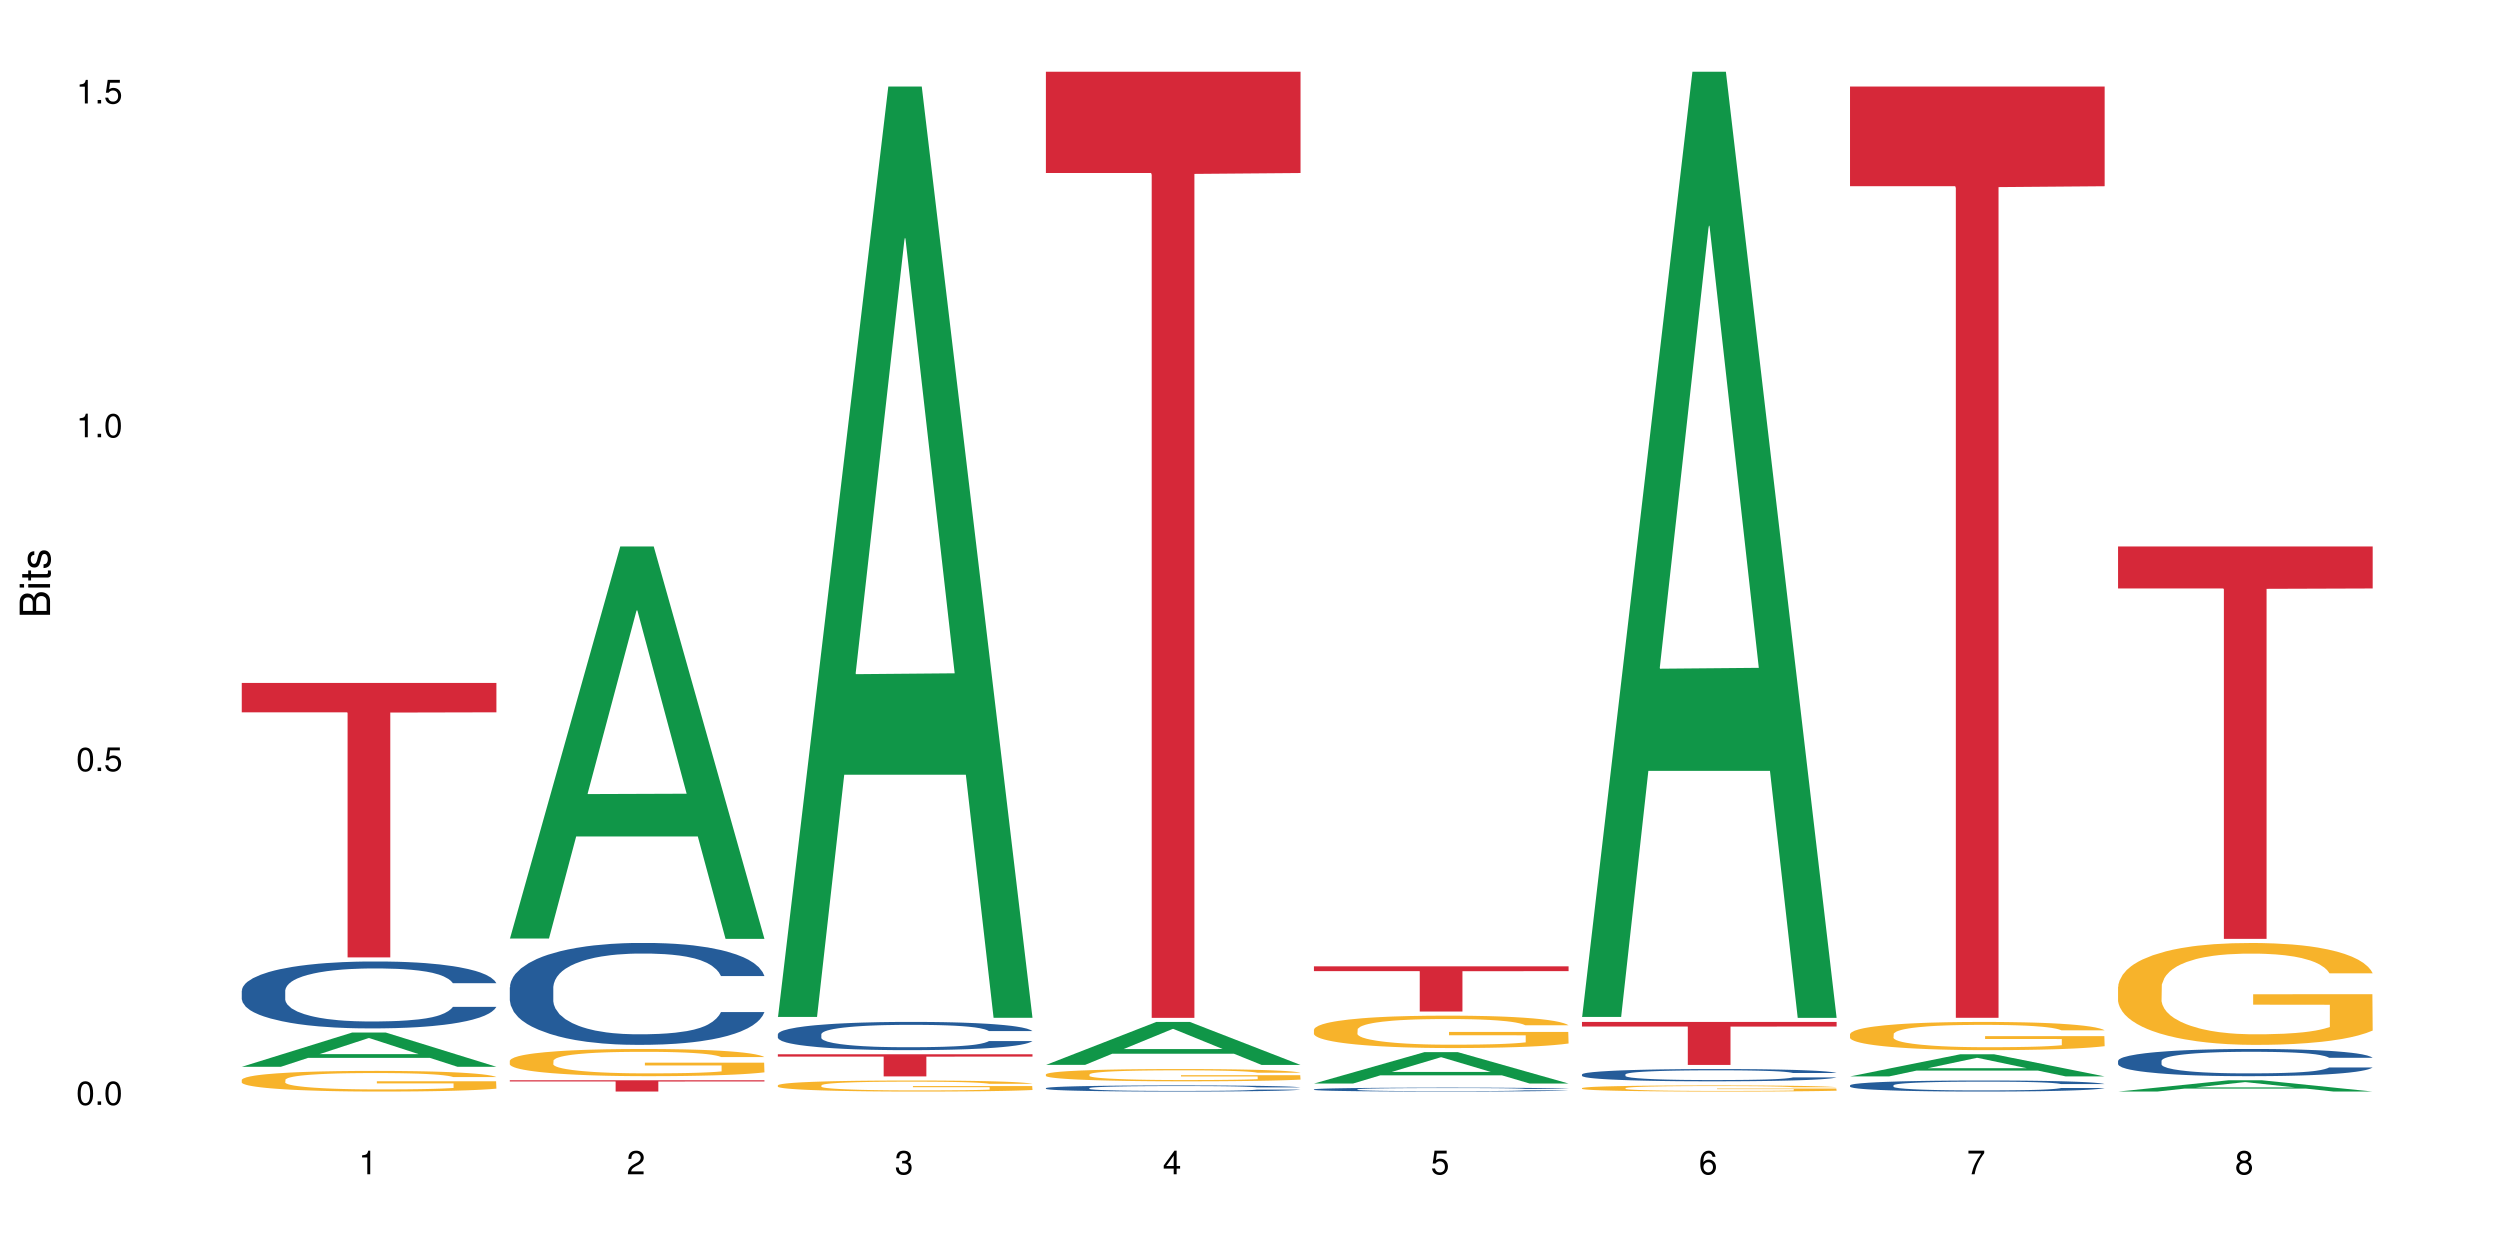 <?xml version="1.0" encoding="UTF-8"?>
<svg xmlns="http://www.w3.org/2000/svg" xmlns:xlink="http://www.w3.org/1999/xlink" width="720pt" height="360pt" viewBox="0 0 720 360" version="1.1">
<defs>
<g>
<symbol overflow="visible" id="glyph0-0">
<path style="stroke:none;" d=""/>
</symbol>
<symbol overflow="visible" id="glyph0-1">
<path style="stroke:none;" d="M 2.641 -6.797 C 2 -6.797 1.422 -6.531 1.078 -6.047 C 0.641 -5.453 0.406 -4.547 0.406 -3.297 C 0.406 -1 1.188 0.219 2.641 0.219 C 4.078 0.219 4.859 -1 4.859 -3.234 C 4.859 -4.562 4.656 -5.438 4.203 -6.047 C 3.844 -6.531 3.281 -6.797 2.641 -6.797 Z M 2.641 -6.047 C 3.547 -6.047 4 -5.125 4 -3.312 C 4 -1.375 3.562 -0.484 2.625 -0.484 C 1.734 -0.484 1.281 -1.422 1.281 -3.281 C 1.281 -5.141 1.734 -6.047 2.641 -6.047 Z M 2.641 -6.047 "/>
</symbol>
<symbol overflow="visible" id="glyph0-2">
<path style="stroke:none;" d="M 1.828 -1 L 0.828 -1 L 0.828 0 L 1.828 0 Z M 1.828 -1 "/>
</symbol>
<symbol overflow="visible" id="glyph0-3">
<path style="stroke:none;" d="M 4.562 -6.797 L 1.062 -6.797 L 0.547 -3.094 L 1.328 -3.094 C 1.719 -3.562 2.047 -3.734 2.578 -3.734 C 3.484 -3.734 4.062 -3.109 4.062 -2.094 C 4.062 -1.125 3.484 -0.531 2.578 -0.531 C 1.828 -0.531 1.375 -0.906 1.188 -1.672 L 0.328 -1.672 C 0.453 -1.109 0.547 -0.844 0.75 -0.594 C 1.125 -0.078 1.828 0.219 2.594 0.219 C 3.969 0.219 4.922 -0.781 4.922 -2.219 C 4.922 -3.562 4.031 -4.484 2.719 -4.484 C 2.25 -4.484 1.859 -4.359 1.469 -4.062 L 1.734 -5.969 L 4.562 -5.969 Z M 4.562 -6.797 "/>
</symbol>
<symbol overflow="visible" id="glyph0-4">
<path style="stroke:none;" d="M 2.484 -4.844 L 2.484 0 L 3.328 0 L 3.328 -6.797 L 2.766 -6.797 C 2.469 -5.75 2.281 -5.609 0.984 -5.453 L 0.984 -4.844 Z M 2.484 -4.844 "/>
</symbol>
<symbol overflow="visible" id="glyph0-5">
<path style="stroke:none;" d="M 4.859 -0.828 L 1.281 -0.828 C 1.359 -1.391 1.672 -1.75 2.5 -2.234 L 3.469 -2.75 C 4.406 -3.266 4.906 -3.969 4.906 -4.812 C 4.906 -5.375 4.672 -5.906 4.266 -6.266 C 3.859 -6.625 3.375 -6.797 2.719 -6.797 C 1.859 -6.797 1.219 -6.5 0.844 -5.922 C 0.609 -5.562 0.5 -5.125 0.484 -4.438 L 1.328 -4.438 C 1.359 -4.906 1.406 -5.188 1.531 -5.406 C 1.75 -5.812 2.188 -6.062 2.703 -6.062 C 3.469 -6.062 4.031 -5.516 4.031 -4.781 C 4.031 -4.25 3.719 -3.797 3.125 -3.438 L 2.234 -2.938 C 0.812 -2.141 0.406 -1.5 0.328 0 L 4.859 0 Z M 4.859 -0.828 "/>
</symbol>
<symbol overflow="visible" id="glyph0-6">
<path style="stroke:none;" d="M 2.125 -3.125 L 2.578 -3.125 C 3.516 -3.125 3.984 -2.703 3.984 -1.891 C 3.984 -1.031 3.469 -0.531 2.578 -0.531 C 1.656 -0.531 1.203 -0.984 1.156 -1.969 L 0.312 -1.969 C 0.344 -1.422 0.438 -1.078 0.609 -0.766 C 0.953 -0.109 1.625 0.219 2.547 0.219 C 3.953 0.219 4.859 -0.609 4.859 -1.906 C 4.859 -2.766 4.516 -3.25 3.703 -3.516 C 4.344 -3.766 4.656 -4.25 4.656 -4.938 C 4.656 -6.109 3.875 -6.797 2.578 -6.797 C 1.203 -6.797 0.484 -6.047 0.453 -4.609 L 1.297 -4.609 C 1.312 -5.016 1.344 -5.25 1.453 -5.453 C 1.641 -5.828 2.062 -6.062 2.594 -6.062 C 3.344 -6.062 3.797 -5.625 3.797 -4.906 C 3.797 -4.422 3.609 -4.141 3.25 -3.984 C 3.016 -3.891 2.719 -3.844 2.125 -3.844 Z M 2.125 -3.125 "/>
</symbol>
<symbol overflow="visible" id="glyph0-7">
<path style="stroke:none;" d="M 3.141 -1.625 L 3.141 0 L 3.984 0 L 3.984 -1.625 L 4.984 -1.625 L 4.984 -2.391 L 3.984 -2.391 L 3.984 -6.797 L 3.359 -6.797 L 0.266 -2.516 L 0.266 -1.625 Z M 3.141 -2.391 L 1 -2.391 L 3.141 -5.359 Z M 3.141 -2.391 "/>
</symbol>
<symbol overflow="visible" id="glyph0-8">
<path style="stroke:none;" d="M 4.781 -5.031 C 4.609 -6.141 3.891 -6.797 2.844 -6.797 C 2.094 -6.797 1.422 -6.438 1.031 -5.828 C 0.609 -5.172 0.406 -4.344 0.406 -3.094 C 0.406 -1.953 0.578 -1.234 0.984 -0.625 C 1.359 -0.078 1.953 0.219 2.703 0.219 C 3.984 0.219 4.922 -0.734 4.922 -2.078 C 4.922 -3.344 4.062 -4.234 2.844 -4.234 C 2.172 -4.234 1.641 -3.969 1.281 -3.469 C 1.281 -5.125 1.828 -6.047 2.797 -6.047 C 3.391 -6.047 3.797 -5.672 3.938 -5.031 Z M 2.734 -3.484 C 3.547 -3.484 4.062 -2.922 4.062 -2 C 4.062 -1.156 3.484 -0.531 2.703 -0.531 C 1.922 -0.531 1.328 -1.188 1.328 -2.047 C 1.328 -2.891 1.906 -3.484 2.734 -3.484 Z M 2.734 -3.484 "/>
</symbol>
<symbol overflow="visible" id="glyph0-9">
<path style="stroke:none;" d="M 4.984 -6.797 L 0.438 -6.797 L 0.438 -5.969 L 4.109 -5.969 C 2.5 -3.656 1.828 -2.234 1.328 0 L 2.219 0 C 2.594 -2.172 3.453 -4.047 4.984 -6.094 Z M 4.984 -6.797 "/>
</symbol>
<symbol overflow="visible" id="glyph0-10">
<path style="stroke:none;" d="M 3.75 -3.578 C 4.453 -4 4.688 -4.344 4.688 -4.984 C 4.688 -6.047 3.844 -6.797 2.641 -6.797 C 1.438 -6.797 0.594 -6.047 0.594 -4.984 C 0.594 -4.359 0.828 -4.016 1.516 -3.578 C 0.734 -3.203 0.359 -2.641 0.359 -1.891 C 0.359 -0.641 1.297 0.219 2.641 0.219 C 3.984 0.219 4.922 -0.641 4.922 -1.875 C 4.922 -2.641 4.531 -3.203 3.75 -3.578 Z M 2.641 -6.047 C 3.359 -6.047 3.812 -5.625 3.812 -4.969 C 3.812 -4.344 3.344 -3.922 2.641 -3.922 C 1.922 -3.922 1.453 -4.344 1.453 -4.984 C 1.453 -5.625 1.922 -6.047 2.641 -6.047 Z M 2.641 -3.203 C 3.484 -3.203 4.062 -2.672 4.062 -1.875 C 4.062 -1.062 3.484 -0.531 2.625 -0.531 C 1.797 -0.531 1.219 -1.078 1.219 -1.875 C 1.219 -2.672 1.797 -3.203 2.641 -3.203 Z M 2.641 -3.203 "/>
</symbol>
<symbol overflow="visible" id="glyph1-0">
<path style="stroke:none;" d=""/>
</symbol>
<symbol overflow="visible" id="glyph1-1">
<path style="stroke:none;" d="M 0 -0.953 L 0 -4.891 C 0 -5.719 -0.234 -6.344 -0.734 -6.797 C -1.188 -7.234 -1.812 -7.469 -2.5 -7.469 C -3.547 -7.469 -4.188 -7 -4.625 -5.875 C -4.984 -6.672 -5.641 -7.094 -6.531 -7.094 C -7.156 -7.094 -7.734 -6.859 -8.141 -6.391 C -8.562 -5.938 -8.75 -5.344 -8.75 -4.5 L -8.75 -0.953 Z M -4.984 -2.062 L -7.766 -2.062 L -7.766 -4.219 C -7.766 -4.844 -7.688 -5.203 -7.453 -5.5 C -7.219 -5.812 -6.859 -5.969 -6.375 -5.969 C -5.906 -5.969 -5.531 -5.812 -5.297 -5.5 C -5.062 -5.203 -4.984 -4.844 -4.984 -4.219 Z M -0.984 -2.062 L -4 -2.062 L -4 -4.781 C -4 -5.328 -3.859 -5.688 -3.578 -5.953 C -3.297 -6.219 -2.922 -6.359 -2.484 -6.359 C -2.062 -6.359 -1.688 -6.219 -1.406 -5.953 C -1.109 -5.688 -0.984 -5.328 -0.984 -4.781 Z M -0.984 -2.062 "/>
</symbol>
<symbol overflow="visible" id="glyph1-2">
<path style="stroke:none;" d="M -6.281 -1.797 L -6.281 -0.797 L 0 -0.797 L 0 -1.797 Z M -8.75 -1.797 L -8.75 -0.797 L -7.484 -0.797 L -7.484 -1.797 Z M -8.75 -1.797 "/>
</symbol>
<symbol overflow="visible" id="glyph1-3">
<path style="stroke:none;" d="M -6.281 -3.047 L -6.281 -2.016 L -8.016 -2.016 L -8.016 -1.016 L -6.281 -1.016 L -6.281 -0.172 L -5.469 -0.172 L -5.469 -1.016 L -0.719 -1.016 C -0.078 -1.016 0.281 -1.453 0.281 -2.234 C 0.281 -2.469 0.25 -2.719 0.188 -3.047 L -0.641 -3.047 C -0.609 -2.922 -0.594 -2.766 -0.594 -2.562 C -0.594 -2.141 -0.719 -2.016 -1.156 -2.016 L -5.469 -2.016 L -5.469 -3.047 Z M -6.281 -3.047 "/>
</symbol>
<symbol overflow="visible" id="glyph1-4">
<path style="stroke:none;" d="M -4.531 -5.25 C -5.766 -5.25 -6.469 -4.422 -6.469 -2.969 C -6.469 -1.516 -5.719 -0.562 -4.547 -0.562 C -3.562 -0.562 -3.094 -1.062 -2.734 -2.562 L -2.516 -3.484 C -2.344 -4.188 -2.094 -4.469 -1.625 -4.469 C -1.047 -4.469 -0.641 -3.875 -0.641 -3 C -0.641 -2.453 -0.797 -2 -1.062 -1.75 C -1.25 -1.594 -1.422 -1.531 -1.875 -1.469 L -1.875 -0.406 C -0.422 -0.453 0.281 -1.266 0.281 -2.922 C 0.281 -4.5 -0.5 -5.516 -1.719 -5.516 C -2.656 -5.516 -3.172 -4.984 -3.469 -3.734 L -3.703 -2.766 C -3.891 -1.953 -4.156 -1.609 -4.594 -1.609 C -5.172 -1.609 -5.547 -2.125 -5.547 -2.938 C -5.547 -3.75 -5.203 -4.172 -4.531 -4.203 Z M -4.531 -5.25 "/>
</symbol>
</g>
</defs>
<g id="surface106223">
<rect x="0" y="0" width="720" height="360" style="fill:rgb(100%,100%,100%);fill-opacity:1;stroke:none;"/>
<path style=" stroke:none;fill-rule:nonzero;fill:rgb(6.275%,58.824%,28.235%);fill-opacity:1;" d="M 69.629 307.23 L 69.707 307.219 L 101.441 297.363 L 111.078 297.363 L 142.965 307.238 L 131.762 307.238 L 123.77 304.66 L 88.746 304.66 L 80.91 307.23 L 69.629 307.23 L 92.117 303.594 L 120.559 303.586 L 106.375 298.977 L 106.219 298.969 L 106.062 298.996 L 92.039 303.586 L 92.117 303.594 Z M 69.629 307.23 "/>
<path style=" stroke:none;fill-rule:nonzero;fill:rgb(14.51%,36.078%,60%);fill-opacity:1;" d="M 69.629 285.301 L 69.719 285.281 L 69.719 284.859 L 69.988 284.191 L 70.613 283.348 L 71.238 282.766 L 72.848 281.727 L 75.086 280.723 L 77.41 279.945 L 79.109 279.488 L 80.629 279.137 L 84.117 278.484 L 86.355 278.152 L 88.77 277.852 L 91.719 277.551 L 93.867 277.375 L 98.695 277.094 L 102.273 276.973 L 105.047 276.918 L 111.039 276.918 L 114.613 276.988 L 117.207 277.078 L 120.07 277.219 L 122.484 277.375 L 126.688 277.762 L 130.445 278.258 L 132.145 278.539 L 134.828 279.086 L 136.883 279.613 L 138.316 280.07 L 139.926 280.723 L 141.355 281.516 L 142.43 282.414 L 142.965 283.168 L 130.445 283.168 L 129.82 282.465 L 129.102 281.918 L 127.762 281.199 L 126.422 280.688 L 124.543 280.176 L 122.844 279.84 L 120.516 279.508 L 118.461 279.297 L 116.312 279.137 L 114.258 279.031 L 110.32 278.926 L 105.762 278.926 L 104.062 278.961 L 100.574 279.102 L 98.695 279.227 L 96.012 279.473 L 94.133 279.699 L 91.898 280.051 L 90.379 280.352 L 88.5 280.809 L 87.16 281.215 L 85.637 281.797 L 84.742 282.238 L 83.938 282.73 L 83.223 283.312 L 82.688 283.926 L 82.328 284.578 L 82.148 285.211 L 82.148 287.941 L 82.328 288.574 L 82.777 289.316 L 83.938 290.391 L 85.637 291.324 L 87.605 292.062 L 89.484 292.59 L 90.559 292.836 L 91.988 293.121 L 94.223 293.473 L 97.445 293.824 L 99.32 293.965 L 102.184 294.105 L 105.137 294.176 L 109.07 294.176 L 112.559 294.105 L 114.883 294.02 L 117.297 293.875 L 120.605 293.578 L 122.664 293.297 L 124.453 292.961 L 125.793 292.625 L 126.688 292.344 L 128.031 291.797 L 129.102 291.199 L 129.906 290.582 L 130.445 289.984 L 142.965 289.984 L 142.43 290.688 L 141.625 291.375 L 140.82 291.887 L 139.566 292.504 L 138.137 293.051 L 136.078 293.664 L 134.379 294.07 L 132.145 294.512 L 130.086 294.844 L 127.852 295.145 L 124.543 295.496 L 122.395 295.672 L 120.07 295.832 L 117.297 295.973 L 113.809 296.098 L 110.055 296.168 L 106.566 296.184 L 102.809 296.148 L 100.035 296.078 L 96.371 295.918 L 91.809 295.602 L 88.5 295.27 L 85.906 294.934 L 83.672 294.582 L 81.168 294.105 L 77.945 293.332 L 75.98 292.73 L 74.637 292.238 L 73.117 291.551 L 72.043 290.938 L 70.793 289.949 L 69.898 288.699 L 69.629 287.73 Z M 69.629 285.301 "/>
<path style=" stroke:none;fill-rule:nonzero;fill:rgb(96.863%,70.196%,16.863%);fill-opacity:1;" d="M 69.629 310.969 L 69.719 310.961 L 69.719 310.852 L 70.078 310.609 L 70.973 310.273 L 72.133 309.996 L 73.387 309.777 L 74.191 309.664 L 75.531 309.5 L 76.695 309.379 L 79.645 309.137 L 83.402 308.906 L 85.461 308.809 L 87.785 308.719 L 91.094 308.613 L 92.613 308.574 L 97.266 308.488 L 102.543 308.434 L 108.355 308.418 L 111.039 308.422 L 114.703 308.445 L 119.711 308.504 L 122.574 308.559 L 124.809 308.613 L 127.137 308.684 L 129.996 308.793 L 132.68 308.922 L 134.828 309.055 L 136.973 309.219 L 138.762 309.391 L 140.281 309.582 L 141.625 309.809 L 142.43 310 L 142.965 310.191 L 130.535 310.191 L 129.82 310 L 129.016 309.852 L 127.672 309.676 L 126.332 309.543 L 124.988 309.441 L 122.484 309.297 L 120.34 309.211 L 117.656 309.137 L 115.062 309.086 L 112.109 309.055 L 110.32 309.043 L 105.582 309.043 L 101.289 309.082 L 98.785 309.125 L 96.996 309.168 L 94.492 309.25 L 92.973 309.316 L 92.078 309.359 L 89.395 309.527 L 87.605 309.68 L 86.621 309.781 L 85.371 309.945 L 84.477 310.094 L 83.492 310.309 L 82.953 310.473 L 82.238 310.844 L 82.148 311.82 L 82.418 312.027 L 82.953 312.25 L 83.672 312.445 L 84.742 312.652 L 85.816 312.809 L 87.695 313.023 L 89.305 313.164 L 90.559 313.258 L 92.973 313.402 L 93.957 313.453 L 96.281 313.551 L 98.695 313.625 L 101.648 313.691 L 103.883 313.723 L 107.461 313.75 L 112.02 313.75 L 117.387 313.719 L 120.785 313.676 L 123.109 313.633 L 124.633 313.594 L 126.508 313.535 L 127.852 313.48 L 129.102 313.418 L 130.625 313.328 L 130.625 312.027 L 108.535 312.023 L 108.535 311.414 L 142.875 311.406 L 142.965 313.535 L 141.086 313.68 L 138.762 313.82 L 136.527 313.93 L 134.199 314.023 L 130.891 314.125 L 128.207 314.191 L 124.094 314.266 L 120.34 314.316 L 116.402 314.348 L 112.914 314.363 L 108.801 314.371 L 105.137 314.359 L 101.199 314.328 L 98.07 314.285 L 95.207 314.23 L 92.344 314.16 L 88.77 314.043 L 86.441 313.953 L 84.027 313.84 L 81.613 313.703 L 79.469 313.555 L 78.035 313.441 L 76.605 313.312 L 75.086 313.148 L 73.652 312.961 L 72.582 312.793 L 71.598 312.605 L 70.883 312.426 L 70.164 312.18 L 69.809 311.984 L 69.629 311.816 Z M 69.629 310.969 "/>
<path style=" stroke:none;fill-rule:nonzero;fill:rgb(83.922%,15.686%,22.353%);fill-opacity:1;" d="M 69.629 196.684 L 142.965 196.684 L 142.965 205.145 L 112.402 205.219 L 112.402 275.738 L 100.105 275.738 L 100.105 205.293 L 99.926 205.145 L 69.629 205.145 Z M 69.629 196.684 "/>
<path style=" stroke:none;fill-rule:nonzero;fill:rgb(6.275%,58.824%,28.235%);fill-opacity:1;" d="M 146.824 270.293 L 146.902 270.188 L 178.637 157.379 L 188.273 157.379 L 220.16 270.398 L 208.957 270.398 L 200.965 240.898 L 165.941 240.898 L 158.109 270.293 L 146.824 270.293 L 169.312 228.695 L 197.754 228.59 L 183.57 175.848 L 183.414 175.738 L 183.258 176.059 L 169.234 228.59 L 169.312 228.695 Z M 146.824 270.293 "/>
<path style=" stroke:none;fill-rule:nonzero;fill:rgb(14.51%,36.078%,60%);fill-opacity:1;" d="M 146.824 284.348 L 146.914 284.32 L 146.914 283.676 L 147.184 282.656 L 147.809 281.371 L 148.434 280.484 L 150.043 278.902 L 152.281 277.375 L 154.605 276.191 L 156.305 275.496 L 157.824 274.961 L 161.312 273.965 L 163.551 273.457 L 165.965 273 L 168.914 272.543 L 171.062 272.277 L 175.891 271.848 L 179.469 271.66 L 182.242 271.578 L 188.234 271.578 L 191.812 271.688 L 194.406 271.82 L 197.266 272.035 L 199.68 272.277 L 203.883 272.867 L 207.641 273.617 L 209.34 274.047 L 212.023 274.879 L 214.078 275.684 L 215.512 276.383 L 217.121 277.375 L 218.551 278.582 L 219.625 279.949 L 220.16 281.102 L 207.641 281.102 L 207.016 280.027 L 206.301 279.199 L 204.957 278.098 L 203.617 277.32 L 201.738 276.543 L 200.039 276.031 L 197.715 275.523 L 195.656 275.199 L 193.512 274.961 L 191.453 274.797 L 187.52 274.637 L 182.957 274.637 L 181.258 274.691 L 177.77 274.906 L 175.891 275.094 L 173.207 275.469 L 171.332 275.816 L 169.094 276.355 L 167.574 276.809 L 165.695 277.508 L 164.355 278.125 L 162.836 279.012 L 161.941 279.68 L 161.137 280.43 L 160.418 281.316 L 159.883 282.254 L 159.523 283.25 L 159.348 284.215 L 159.348 288.371 L 159.523 289.336 L 159.973 290.465 L 161.137 292.102 L 162.836 293.523 L 164.801 294.648 L 166.68 295.453 L 167.754 295.828 L 169.184 296.258 L 171.418 296.797 L 174.641 297.332 L 176.516 297.547 L 179.379 297.762 L 182.332 297.867 L 186.266 297.867 L 189.754 297.762 L 192.078 297.625 L 194.492 297.414 L 197.805 296.957 L 199.859 296.527 L 201.648 296.016 L 202.988 295.508 L 203.883 295.078 L 205.227 294.246 L 206.301 293.336 L 207.105 292.395 L 207.641 291.484 L 220.16 291.484 L 219.625 292.559 L 218.82 293.602 L 218.016 294.379 L 216.762 295.32 L 215.332 296.152 L 213.273 297.09 L 211.574 297.707 L 209.34 298.379 L 207.281 298.887 L 205.047 299.344 L 201.738 299.879 L 199.59 300.148 L 197.266 300.391 L 194.492 300.605 L 191.004 300.793 L 187.25 300.898 L 183.762 300.926 L 180.004 300.871 L 177.234 300.766 L 173.566 300.523 L 169.004 300.039 L 165.695 299.531 L 163.102 299.023 L 160.867 298.484 L 158.363 297.762 L 155.145 296.582 L 153.176 295.668 L 151.832 294.918 L 150.312 293.871 L 149.238 292.934 L 147.988 291.43 L 147.094 289.527 L 146.824 288.051 Z M 146.824 284.348 "/>
<path style=" stroke:none;fill-rule:nonzero;fill:rgb(96.863%,70.196%,16.863%);fill-opacity:1;" d="M 146.824 305.461 L 146.914 305.453 L 146.914 305.312 L 147.273 304.988 L 148.168 304.547 L 149.328 304.18 L 150.582 303.895 L 151.387 303.746 L 152.727 303.531 L 153.891 303.371 L 156.844 303.051 L 160.598 302.75 L 162.656 302.621 L 164.98 302.5 L 168.289 302.363 L 169.809 302.312 L 174.461 302.199 L 179.738 302.129 L 185.551 302.105 L 188.234 302.113 L 191.898 302.141 L 196.91 302.219 L 199.77 302.293 L 202.008 302.363 L 204.332 302.457 L 207.195 302.598 L 209.875 302.77 L 212.023 302.941 L 214.168 303.156 L 215.957 303.387 L 217.477 303.637 L 218.82 303.938 L 219.625 304.188 L 220.16 304.438 L 207.73 304.438 L 207.016 304.188 L 206.211 303.996 L 204.867 303.758 L 203.527 303.586 L 202.184 303.453 L 199.68 303.266 L 197.535 303.152 L 194.852 303.051 L 192.258 302.984 L 189.305 302.941 L 187.52 302.93 L 182.777 302.93 L 178.484 302.98 L 175.98 303.035 L 174.191 303.094 L 171.688 303.199 L 170.168 303.285 L 169.273 303.344 L 166.59 303.566 L 164.801 303.766 L 163.816 303.902 L 162.566 304.117 L 161.672 304.309 L 160.688 304.598 L 160.152 304.812 L 159.434 305.297 L 159.348 306.586 L 159.613 306.859 L 160.152 307.152 L 160.867 307.41 L 161.941 307.68 L 163.012 307.887 L 164.891 308.168 L 166.5 308.352 L 167.754 308.477 L 170.168 308.668 L 171.152 308.734 L 173.477 308.859 L 175.891 308.961 L 178.844 309.047 L 181.078 309.09 L 184.656 309.125 L 189.219 309.125 L 194.582 309.082 L 197.98 309.027 L 200.309 308.969 L 201.828 308.918 L 203.707 308.84 L 205.047 308.77 L 206.301 308.691 L 207.82 308.566 L 207.82 306.859 L 185.73 306.852 L 185.73 306.051 L 220.07 306.043 L 220.16 308.84 L 218.285 309.031 L 215.957 309.219 L 213.723 309.363 L 211.398 309.484 L 208.086 309.621 L 205.406 309.707 L 201.289 309.805 L 197.535 309.871 L 193.598 309.914 L 190.113 309.934 L 185.996 309.941 L 182.332 309.926 L 178.395 309.883 L 175.266 309.828 L 172.402 309.754 L 169.543 309.664 L 165.965 309.512 L 163.641 309.391 L 161.223 309.242 L 158.809 309.062 L 156.664 308.867 L 155.23 308.719 L 153.801 308.547 L 152.281 308.332 L 150.852 308.09 L 149.777 307.867 L 148.793 307.617 L 148.078 307.379 L 147.363 307.059 L 147.004 306.801 L 146.824 306.578 Z M 146.824 305.461 "/>
<path style=" stroke:none;fill-rule:nonzero;fill:rgb(83.922%,15.686%,22.353%);fill-opacity:1;" d="M 146.824 311.121 L 220.16 311.121 L 220.16 311.469 L 189.598 311.473 L 189.598 314.371 L 177.301 314.371 L 177.301 311.477 L 177.121 311.469 L 146.824 311.469 Z M 146.824 311.121 "/>
<path style=" stroke:none;fill-rule:nonzero;fill:rgb(6.275%,58.824%,28.235%);fill-opacity:1;" d="M 224.02 292.883 L 224.098 292.629 L 255.832 24.926 L 265.469 24.926 L 297.355 293.133 L 286.152 293.133 L 278.16 223.121 L 243.141 223.121 L 235.305 292.883 L 224.02 292.883 L 246.508 194.16 L 274.949 193.91 L 260.77 68.746 L 260.609 68.492 L 260.453 69.25 L 246.43 193.91 L 246.508 194.16 Z M 224.02 292.883 "/>
<path style=" stroke:none;fill-rule:nonzero;fill:rgb(14.51%,36.078%,60%);fill-opacity:1;" d="M 224.02 297.852 L 224.109 297.844 L 224.109 297.664 L 224.379 297.383 L 225.004 297.027 L 225.633 296.781 L 227.242 296.344 L 229.477 295.918 L 231.801 295.59 L 233.5 295.398 L 235.023 295.25 L 238.508 294.977 L 240.746 294.832 L 243.16 294.707 L 246.113 294.582 L 248.258 294.508 L 253.086 294.387 L 256.664 294.336 L 259.438 294.312 L 265.43 294.312 L 269.008 294.344 L 271.602 294.379 L 274.461 294.441 L 276.875 294.508 L 281.082 294.672 L 284.836 294.879 L 286.535 294.996 L 289.219 295.227 L 291.277 295.449 L 292.707 295.645 L 294.316 295.918 L 295.746 296.254 L 296.82 296.633 L 297.355 296.953 L 284.836 296.953 L 284.211 296.652 L 283.496 296.422 L 282.152 296.117 L 280.812 295.902 L 278.934 295.688 L 277.234 295.547 L 274.91 295.406 L 272.852 295.316 L 270.707 295.25 L 268.648 295.203 L 264.715 295.16 L 260.152 295.16 L 258.453 295.176 L 254.965 295.234 L 253.086 295.285 L 250.406 295.391 L 248.527 295.488 L 246.289 295.637 L 244.77 295.762 L 242.891 295.957 L 241.551 296.125 L 240.031 296.371 L 239.137 296.559 L 238.332 296.766 L 237.613 297.012 L 237.078 297.27 L 236.723 297.547 L 236.543 297.812 L 236.543 298.965 L 236.723 299.234 L 237.168 299.543 L 238.332 300 L 240.031 300.391 L 241.996 300.703 L 243.875 300.926 L 244.949 301.031 L 246.379 301.148 L 248.617 301.297 L 251.836 301.449 L 253.715 301.508 L 256.574 301.566 L 259.527 301.598 L 263.461 301.598 L 266.949 301.566 L 269.273 301.527 L 271.691 301.469 L 275 301.344 L 277.055 301.223 L 278.844 301.082 L 280.188 300.941 L 281.082 300.824 L 282.422 300.594 L 283.496 300.34 L 284.301 300.078 L 284.836 299.828 L 297.355 299.828 L 296.82 300.125 L 296.016 300.414 L 295.211 300.629 L 293.957 300.891 L 292.527 301.121 L 290.473 301.379 L 288.773 301.551 L 286.535 301.738 L 284.48 301.879 L 282.242 302.004 L 278.934 302.152 L 276.789 302.227 L 274.461 302.293 L 271.691 302.355 L 268.203 302.406 L 264.445 302.438 L 260.957 302.441 L 257.203 302.43 L 254.43 302.398 L 250.762 302.332 L 246.199 302.199 L 242.891 302.059 L 240.297 301.914 L 238.062 301.766 L 235.559 301.566 L 232.34 301.238 L 230.371 300.988 L 229.031 300.777 L 227.508 300.488 L 226.438 300.23 L 225.184 299.812 L 224.289 299.285 L 224.02 298.875 Z M 224.02 297.852 "/>
<path style=" stroke:none;fill-rule:nonzero;fill:rgb(96.863%,70.196%,16.863%);fill-opacity:1;" d="M 224.02 312.551 L 224.109 312.547 L 224.109 312.488 L 224.469 312.359 L 225.363 312.18 L 226.523 312.031 L 227.777 311.914 L 228.582 311.852 L 229.926 311.766 L 231.086 311.699 L 234.039 311.57 L 237.793 311.449 L 239.852 311.395 L 242.176 311.348 L 245.484 311.293 L 247.004 311.27 L 251.656 311.223 L 256.934 311.195 L 262.746 311.188 L 265.43 311.188 L 269.098 311.199 L 274.105 311.234 L 276.965 311.262 L 279.203 311.293 L 281.527 311.328 L 284.391 311.387 L 287.074 311.457 L 289.219 311.527 L 291.367 311.613 L 293.152 311.707 L 294.676 311.809 L 296.016 311.93 L 296.82 312.031 L 297.355 312.133 L 284.926 312.133 L 284.211 312.031 L 283.406 311.953 L 282.062 311.859 L 280.723 311.789 L 279.383 311.734 L 276.875 311.656 L 274.73 311.609 L 272.047 311.57 L 269.453 311.543 L 266.504 311.527 L 264.715 311.52 L 259.973 311.52 L 255.68 311.543 L 253.176 311.566 L 251.387 311.586 L 248.883 311.633 L 247.363 311.668 L 246.469 311.691 L 243.785 311.781 L 241.996 311.859 L 241.016 311.918 L 239.762 312.004 L 238.867 312.082 L 237.883 312.199 L 237.348 312.285 L 236.633 312.484 L 236.543 313.008 L 236.809 313.117 L 237.348 313.238 L 238.062 313.34 L 239.137 313.453 L 240.207 313.535 L 242.086 313.648 L 243.695 313.727 L 244.949 313.773 L 247.363 313.852 L 248.348 313.879 L 250.672 313.93 L 253.086 313.973 L 256.039 314.008 L 258.273 314.023 L 261.852 314.039 L 266.414 314.039 L 271.777 314.023 L 275.176 314 L 277.504 313.977 L 279.023 313.953 L 280.902 313.922 L 282.242 313.895 L 283.496 313.863 L 285.016 313.812 L 285.016 313.117 L 262.926 313.113 L 262.926 312.789 L 297.27 312.785 L 297.355 313.922 L 295.48 314 L 293.152 314.078 L 290.918 314.137 L 288.594 314.184 L 285.285 314.238 L 282.602 314.273 L 278.488 314.316 L 274.73 314.34 L 270.797 314.359 L 267.309 314.367 L 263.195 314.371 L 259.527 314.363 L 255.59 314.348 L 252.461 314.324 L 249.598 314.297 L 246.738 314.258 L 243.16 314.195 L 240.836 314.148 L 238.422 314.086 L 236.004 314.012 L 233.859 313.934 L 232.43 313.875 L 230.996 313.805 L 229.477 313.715 L 228.047 313.617 L 226.973 313.527 L 225.988 313.426 L 225.273 313.328 L 224.559 313.199 L 224.199 313.094 L 224.02 313.004 Z M 224.02 312.551 "/>
<path style=" stroke:none;fill-rule:nonzero;fill:rgb(83.922%,15.686%,22.353%);fill-opacity:1;" d="M 224.02 303.621 L 297.355 303.621 L 297.355 304.305 L 266.793 304.312 L 266.793 310.008 L 254.496 310.008 L 254.496 304.316 L 254.316 304.305 L 224.02 304.305 Z M 224.02 303.621 "/>
<path style=" stroke:none;fill-rule:nonzero;fill:rgb(6.275%,58.824%,28.235%);fill-opacity:1;" d="M 301.219 306.691 L 301.297 306.68 L 333.027 294.316 L 342.664 294.316 L 374.555 306.703 L 363.348 306.703 L 355.355 303.469 L 320.336 303.469 L 312.5 306.691 L 301.219 306.691 L 323.703 302.133 L 352.145 302.121 L 337.965 296.344 L 337.809 296.332 L 337.648 296.363 L 323.625 302.121 L 323.703 302.133 Z M 301.219 306.691 "/>
<path style=" stroke:none;fill-rule:nonzero;fill:rgb(14.51%,36.078%,60%);fill-opacity:1;" d="M 301.219 313.371 L 301.305 313.371 L 301.305 313.332 L 301.574 313.27 L 302.199 313.191 L 302.828 313.137 L 304.438 313.043 L 306.672 312.949 L 308.996 312.879 L 310.695 312.836 L 312.219 312.805 L 315.707 312.746 L 317.941 312.715 L 320.355 312.688 L 323.309 312.66 L 325.453 312.645 L 330.285 312.617 L 333.859 312.605 L 336.633 312.602 L 342.625 312.602 L 346.203 312.609 L 348.797 312.617 L 351.656 312.629 L 354.074 312.645 L 358.277 312.68 L 362.031 312.723 L 363.73 312.75 L 366.414 312.801 L 368.473 312.848 L 369.902 312.891 L 371.512 312.949 L 372.945 313.023 L 374.016 313.105 L 374.555 313.176 L 362.031 313.176 L 361.406 313.109 L 360.691 313.062 L 359.348 312.996 L 358.008 312.949 L 356.129 312.902 L 354.43 312.871 L 352.105 312.84 L 350.047 312.82 L 347.902 312.805 L 345.844 312.797 L 341.91 312.785 L 337.348 312.785 L 335.648 312.789 L 332.16 312.801 L 330.285 312.812 L 327.602 312.836 L 325.723 312.855 L 323.484 312.891 L 321.965 312.918 L 320.086 312.957 L 318.746 312.996 L 317.227 313.051 L 316.332 313.09 L 315.527 313.137 L 314.812 313.188 L 314.273 313.246 L 313.918 313.305 L 313.738 313.363 L 313.738 313.613 L 313.918 313.672 L 314.363 313.738 L 315.527 313.84 L 317.227 313.926 L 319.195 313.992 L 321.07 314.039 L 322.145 314.062 L 323.574 314.09 L 325.812 314.121 L 329.031 314.152 L 330.91 314.168 L 333.77 314.18 L 336.723 314.188 L 340.656 314.188 L 344.145 314.18 L 346.473 314.172 L 348.887 314.16 L 352.195 314.133 L 354.25 314.105 L 356.039 314.074 L 357.383 314.043 L 358.277 314.02 L 359.617 313.969 L 360.691 313.914 L 361.496 313.855 L 362.031 313.801 L 374.555 313.801 L 374.016 313.867 L 373.211 313.93 L 372.406 313.977 L 371.156 314.031 L 369.723 314.082 L 367.668 314.141 L 365.969 314.176 L 363.73 314.219 L 361.676 314.246 L 359.438 314.273 L 356.129 314.309 L 353.984 314.324 L 351.656 314.34 L 348.887 314.352 L 345.398 314.363 L 341.641 314.367 L 338.152 314.371 L 334.398 314.367 L 331.625 314.359 L 327.957 314.348 L 323.398 314.316 L 320.086 314.285 L 317.496 314.254 L 315.258 314.223 L 312.754 314.18 L 309.535 314.109 L 307.566 314.055 L 306.227 314.008 L 304.707 313.945 L 303.633 313.891 L 302.379 313.797 L 301.484 313.684 L 301.219 313.594 Z M 301.219 313.371 "/>
<path style=" stroke:none;fill-rule:nonzero;fill:rgb(96.863%,70.196%,16.863%);fill-opacity:1;" d="M 301.219 309.398 L 301.305 309.395 L 301.305 309.332 L 301.664 309.184 L 302.559 308.984 L 303.723 308.82 L 304.973 308.691 L 305.777 308.625 L 307.121 308.527 L 308.281 308.457 L 311.234 308.309 L 314.988 308.176 L 317.047 308.117 L 319.371 308.062 L 322.68 308 L 324.203 307.977 L 328.852 307.926 L 334.129 307.895 L 339.941 307.883 L 342.625 307.887 L 346.293 307.898 L 351.301 307.934 L 354.164 307.969 L 356.398 308 L 358.723 308.043 L 361.586 308.105 L 364.27 308.184 L 366.414 308.262 L 368.562 308.359 L 370.352 308.461 L 371.871 308.574 L 373.211 308.711 L 374.016 308.824 L 374.555 308.938 L 362.121 308.938 L 361.406 308.824 L 360.602 308.734 L 359.262 308.629 L 357.918 308.551 L 356.578 308.492 L 354.074 308.406 L 351.926 308.355 L 349.242 308.309 L 346.648 308.281 L 343.699 308.262 L 341.91 308.254 L 337.168 308.254 L 332.875 308.277 L 330.371 308.305 L 328.586 308.328 L 326.078 308.379 L 324.559 308.418 L 323.664 308.441 L 320.98 308.543 L 319.195 308.633 L 318.211 308.695 L 316.957 308.793 L 316.062 308.879 L 315.078 309.008 L 314.543 309.105 L 313.828 309.324 L 313.738 309.906 L 314.008 310.027 L 314.543 310.16 L 315.258 310.277 L 316.332 310.402 L 317.406 310.496 L 319.281 310.621 L 320.895 310.703 L 322.145 310.758 L 324.559 310.848 L 325.543 310.875 L 327.867 310.934 L 330.285 310.98 L 333.234 311.02 L 335.469 311.039 L 339.047 311.055 L 343.609 311.055 L 348.977 311.035 L 352.375 311.008 L 354.699 310.98 L 356.219 310.961 L 358.098 310.926 L 359.438 310.891 L 360.691 310.855 L 362.211 310.801 L 362.211 310.027 L 340.121 310.027 L 340.121 309.664 L 374.465 309.66 L 374.555 310.926 L 372.676 311.012 L 370.352 311.094 L 368.113 311.16 L 365.789 311.215 L 362.48 311.277 L 359.797 311.316 L 355.684 311.359 L 351.926 311.391 L 347.992 311.41 L 344.504 311.418 L 340.391 311.422 L 336.723 311.414 L 332.789 311.395 L 329.656 311.371 L 326.797 311.336 L 323.934 311.297 L 320.355 311.227 L 318.031 311.172 L 315.617 311.105 L 313.203 311.023 L 311.055 310.938 L 309.625 310.871 L 308.191 310.793 L 306.672 310.695 L 305.242 310.586 L 304.168 310.484 L 303.184 310.371 L 302.469 310.266 L 301.754 310.121 L 301.395 310.004 L 301.219 309.902 Z M 301.219 309.398 "/>
<path style=" stroke:none;fill-rule:nonzero;fill:rgb(83.922%,15.686%,22.353%);fill-opacity:1;" d="M 301.219 20.664 L 374.555 20.664 L 374.555 49.828 L 343.988 50.086 L 343.988 293.141 L 331.691 293.141 L 331.691 50.34 L 331.516 49.828 L 301.219 49.828 Z M 301.219 20.664 "/>
<path style=" stroke:none;fill-rule:nonzero;fill:rgb(6.275%,58.824%,28.235%);fill-opacity:1;" d="M 378.414 312.051 L 378.492 312.043 L 410.223 303.02 L 419.859 303.02 L 451.75 312.059 L 440.547 312.059 L 432.555 309.699 L 397.531 309.699 L 389.695 312.051 L 378.414 312.051 L 400.898 308.723 L 429.34 308.715 L 415.16 304.496 L 415.004 304.488 L 414.848 304.516 L 400.82 308.715 L 400.898 308.723 Z M 378.414 312.051 "/>
<path style=" stroke:none;fill-rule:nonzero;fill:rgb(14.51%,36.078%,60%);fill-opacity:1;" d="M 378.414 313.73 L 378.504 313.73 L 378.504 313.707 L 378.77 313.664 L 379.398 313.617 L 380.023 313.582 L 381.633 313.52 L 383.867 313.461 L 386.195 313.418 L 387.895 313.391 L 389.414 313.367 L 392.902 313.332 L 395.137 313.312 L 397.551 313.293 L 400.504 313.277 L 402.648 313.266 L 407.48 313.25 L 411.055 313.242 L 413.828 313.238 L 419.82 313.238 L 423.398 313.242 L 425.992 313.246 L 428.855 313.254 L 431.27 313.266 L 435.473 313.289 L 439.227 313.316 L 440.926 313.332 L 443.609 313.367 L 445.668 313.398 L 447.098 313.422 L 448.707 313.461 L 450.141 313.508 L 451.211 313.562 L 451.75 313.605 L 439.227 313.605 L 438.602 313.562 L 437.887 313.531 L 436.547 313.488 L 435.203 313.461 L 433.324 313.43 L 431.625 313.41 L 429.301 313.391 L 427.246 313.379 L 425.098 313.367 L 423.039 313.363 L 419.105 313.355 L 414.543 313.355 L 412.844 313.359 L 409.355 313.367 L 407.48 313.375 L 404.797 313.387 L 402.918 313.402 L 400.684 313.422 L 399.16 313.441 L 397.285 313.469 L 395.941 313.492 L 394.422 313.523 L 393.527 313.551 L 392.723 313.578 L 392.008 313.613 L 391.469 313.648 L 391.113 313.688 L 390.934 313.727 L 390.934 313.887 L 391.113 313.922 L 391.559 313.969 L 392.723 314.031 L 394.422 314.086 L 396.391 314.129 L 398.266 314.16 L 399.34 314.176 L 400.773 314.191 L 403.008 314.211 L 406.227 314.23 L 408.105 314.238 L 410.969 314.25 L 413.918 314.254 L 417.855 314.254 L 421.34 314.25 L 423.668 314.242 L 426.082 314.234 L 429.391 314.219 L 431.449 314.199 L 433.234 314.18 L 434.578 314.16 L 435.473 314.145 L 436.812 314.113 L 437.887 314.078 L 438.691 314.043 L 439.227 314.008 L 451.75 314.008 L 451.211 314.047 L 450.406 314.09 L 449.602 314.117 L 448.352 314.156 L 446.918 314.188 L 444.863 314.223 L 443.164 314.246 L 440.926 314.273 L 438.871 314.293 L 436.637 314.309 L 433.324 314.332 L 431.18 314.34 L 428.855 314.352 L 426.082 314.359 L 422.594 314.367 L 418.836 314.371 L 415.348 314.371 L 411.594 314.367 L 408.82 314.363 L 405.152 314.355 L 400.594 314.336 L 397.285 314.316 L 394.691 314.297 L 392.453 314.277 L 389.949 314.25 L 386.73 314.203 L 384.762 314.168 L 383.422 314.141 L 381.902 314.098 L 380.828 314.062 L 379.574 314.004 L 378.68 313.93 L 378.414 313.875 Z M 378.414 313.73 "/>
<path style=" stroke:none;fill-rule:nonzero;fill:rgb(96.863%,70.196%,16.863%);fill-opacity:1;" d="M 378.414 296.504 L 378.504 296.496 L 378.504 296.324 L 378.859 295.941 L 379.754 295.414 L 380.918 294.977 L 382.168 294.637 L 382.973 294.457 L 384.316 294.203 L 385.477 294.016 L 388.43 293.629 L 392.188 293.273 L 394.242 293.117 L 396.566 292.973 L 399.879 292.812 L 401.398 292.754 L 406.047 292.617 L 411.324 292.531 L 417.137 292.504 L 419.82 292.516 L 423.488 292.547 L 428.496 292.641 L 431.359 292.727 L 433.594 292.812 L 435.918 292.922 L 438.781 293.094 L 441.465 293.297 L 443.609 293.504 L 445.758 293.758 L 447.547 294.031 L 449.066 294.328 L 450.406 294.688 L 451.211 294.988 L 451.75 295.285 L 439.316 295.285 L 438.602 294.988 L 437.797 294.758 L 436.457 294.477 L 435.113 294.27 L 433.773 294.109 L 431.27 293.887 L 429.121 293.75 L 426.438 293.629 L 423.848 293.555 L 420.895 293.504 L 419.105 293.484 L 414.367 293.484 L 410.074 293.547 L 407.57 293.613 L 405.781 293.684 L 403.277 293.809 L 401.754 293.91 L 400.859 293.98 L 398.18 294.246 L 396.391 294.484 L 395.406 294.645 L 394.152 294.902 L 393.258 295.133 L 392.277 295.473 L 391.738 295.727 L 391.023 296.309 L 390.934 297.844 L 391.203 298.168 L 391.738 298.516 L 392.453 298.824 L 393.527 299.148 L 394.602 299.395 L 396.48 299.727 L 398.09 299.949 L 399.34 300.094 L 401.754 300.324 L 402.738 300.402 L 405.066 300.555 L 407.48 300.672 L 410.43 300.777 L 412.668 300.828 L 416.242 300.871 L 420.805 300.871 L 426.172 300.816 L 429.57 300.75 L 431.895 300.684 L 433.414 300.621 L 435.293 300.527 L 436.637 300.441 L 437.887 300.348 L 439.406 300.203 L 439.406 298.168 L 417.316 298.156 L 417.316 297.203 L 451.66 297.195 L 451.75 300.527 L 449.871 300.758 L 447.547 300.98 L 445.309 301.152 L 442.984 301.297 L 439.676 301.457 L 436.992 301.559 L 432.879 301.68 L 429.121 301.758 L 425.188 301.809 L 421.699 301.832 L 417.586 301.84 L 413.918 301.824 L 409.984 301.773 L 406.852 301.703 L 403.992 301.621 L 401.129 301.508 L 397.551 301.328 L 395.227 301.184 L 392.812 301.004 L 390.398 300.793 L 388.25 300.562 L 386.82 300.383 L 385.391 300.18 L 383.867 299.922 L 382.438 299.633 L 381.363 299.367 L 380.379 299.07 L 379.664 298.789 L 378.949 298.406 L 378.594 298.098 L 378.414 297.836 Z M 378.414 296.504 "/>
<path style=" stroke:none;fill-rule:nonzero;fill:rgb(83.922%,15.686%,22.353%);fill-opacity:1;" d="M 378.414 278.297 L 451.75 278.297 L 451.75 279.691 L 421.184 279.703 L 421.184 291.324 L 408.887 291.324 L 408.887 279.719 L 408.711 279.691 L 378.414 279.691 Z M 378.414 278.297 "/>
<path style=" stroke:none;fill-rule:nonzero;fill:rgb(6.275%,58.824%,28.235%);fill-opacity:1;" d="M 455.609 292.883 L 455.688 292.629 L 487.418 20.664 L 497.055 20.664 L 528.945 293.141 L 517.742 293.141 L 509.75 222.012 L 474.727 222.012 L 466.891 292.883 L 455.609 292.883 L 478.094 192.59 L 506.535 192.336 L 492.355 65.18 L 492.199 64.926 L 492.043 65.691 L 478.016 192.336 L 478.094 192.59 Z M 455.609 292.883 "/>
<path style=" stroke:none;fill-rule:nonzero;fill:rgb(14.51%,36.078%,60%);fill-opacity:1;" d="M 455.609 309.422 L 455.699 309.418 L 455.699 309.344 L 455.965 309.219 L 456.594 309.062 L 457.219 308.957 L 458.828 308.766 L 461.066 308.582 L 463.391 308.441 L 465.09 308.355 L 466.609 308.289 L 470.098 308.172 L 472.332 308.109 L 474.746 308.055 L 477.699 308 L 479.848 307.969 L 484.676 307.914 L 488.254 307.895 L 491.023 307.883 L 497.016 307.883 L 500.594 307.895 L 503.188 307.914 L 506.051 307.938 L 508.465 307.969 L 512.668 308.039 L 516.426 308.129 L 518.125 308.18 L 520.805 308.281 L 522.863 308.379 L 524.293 308.461 L 525.906 308.582 L 527.336 308.727 L 528.41 308.891 L 528.945 309.031 L 516.426 309.031 L 515.797 308.902 L 515.082 308.801 L 513.742 308.668 L 512.398 308.574 L 510.523 308.48 L 508.824 308.422 L 506.496 308.359 L 504.441 308.32 L 502.293 308.289 L 500.238 308.27 L 496.301 308.25 L 491.742 308.25 L 490.043 308.258 L 486.555 308.285 L 484.676 308.309 L 481.992 308.352 L 480.113 308.395 L 477.879 308.457 L 476.359 308.516 L 474.48 308.598 L 473.137 308.672 L 471.617 308.777 L 470.723 308.859 L 469.918 308.949 L 469.203 309.059 L 468.668 309.172 L 468.309 309.289 L 468.129 309.406 L 468.129 309.906 L 468.309 310.023 L 468.758 310.16 L 469.918 310.359 L 471.617 310.527 L 473.586 310.664 L 475.465 310.762 L 476.535 310.809 L 477.969 310.859 L 480.203 310.922 L 483.422 310.988 L 485.301 311.016 L 488.164 311.039 L 491.113 311.055 L 495.051 311.055 L 498.539 311.039 L 500.863 311.023 L 503.277 311 L 506.586 310.941 L 508.645 310.891 L 510.434 310.828 L 511.773 310.77 L 512.668 310.715 L 514.008 310.617 L 515.082 310.508 L 515.887 310.395 L 516.426 310.285 L 528.945 310.285 L 528.41 310.414 L 527.605 310.539 L 526.797 310.633 L 525.547 310.746 L 524.117 310.848 L 522.059 310.961 L 520.359 311.035 L 518.125 311.113 L 516.066 311.176 L 513.832 311.23 L 510.523 311.297 L 508.375 311.328 L 506.051 311.355 L 503.277 311.383 L 499.789 311.406 L 496.035 311.418 L 492.547 311.422 L 488.789 311.414 L 486.016 311.402 L 482.352 311.375 L 477.789 311.316 L 474.48 311.254 L 471.887 311.191 L 469.648 311.129 L 467.145 311.039 L 463.926 310.898 L 461.957 310.789 L 460.617 310.695 L 459.098 310.57 L 458.023 310.457 L 456.773 310.277 L 455.879 310.047 L 455.609 309.871 Z M 455.609 309.422 "/>
<path style=" stroke:none;fill-rule:nonzero;fill:rgb(96.863%,70.196%,16.863%);fill-opacity:1;" d="M 455.609 313.359 L 455.699 313.359 L 455.699 313.324 L 456.055 313.254 L 456.949 313.152 L 458.113 313.07 L 459.367 313.004 L 460.172 312.973 L 461.512 312.922 L 462.676 312.887 L 465.625 312.816 L 469.383 312.746 L 471.438 312.719 L 473.766 312.691 L 477.074 312.66 L 478.594 312.648 L 483.246 312.621 L 488.52 312.605 L 494.336 312.602 L 497.016 312.602 L 500.684 312.609 L 505.691 312.629 L 508.555 312.645 L 510.789 312.66 L 513.117 312.68 L 515.977 312.711 L 518.66 312.75 L 520.805 312.789 L 522.953 312.84 L 524.742 312.891 L 526.262 312.945 L 527.605 313.016 L 528.41 313.07 L 528.945 313.129 L 516.516 313.129 L 515.797 313.07 L 514.992 313.027 L 513.652 312.973 L 512.309 312.938 L 510.969 312.906 L 508.465 312.863 L 506.316 312.836 L 503.637 312.816 L 501.043 312.801 L 498.09 312.789 L 491.562 312.789 L 487.27 312.797 L 484.766 312.812 L 482.977 312.824 L 480.473 312.848 L 478.953 312.867 L 475.375 312.93 L 473.586 312.977 L 472.602 313.008 L 471.348 313.055 L 470.457 313.098 L 469.473 313.164 L 468.934 313.211 L 468.219 313.32 L 468.129 313.613 L 468.398 313.676 L 468.934 313.742 L 469.648 313.797 L 470.723 313.859 L 471.797 313.906 L 473.676 313.969 L 475.285 314.012 L 476.535 314.039 L 478.953 314.082 L 479.934 314.098 L 482.262 314.125 L 484.676 314.148 L 487.625 314.168 L 489.863 314.18 L 493.441 314.188 L 498 314.188 L 503.367 314.176 L 506.766 314.164 L 509.09 314.152 L 510.609 314.141 L 512.488 314.121 L 513.832 314.105 L 515.082 314.086 L 516.602 314.059 L 516.602 313.676 L 494.512 313.672 L 494.512 313.492 L 528.855 313.488 L 528.945 314.121 L 527.066 314.164 L 524.742 314.207 L 522.508 314.238 L 520.18 314.266 L 516.871 314.297 L 514.188 314.316 L 510.074 314.34 L 506.316 314.355 L 502.383 314.363 L 498.895 314.367 L 494.781 314.371 L 491.113 314.367 L 487.18 314.359 L 484.051 314.344 L 481.188 314.328 L 478.324 314.309 L 474.746 314.273 L 472.422 314.246 L 470.008 314.211 L 467.594 314.172 L 465.445 314.129 L 464.016 314.094 L 462.586 314.055 L 461.066 314.008 L 459.633 313.953 L 458.559 313.902 L 457.578 313.844 L 456.859 313.793 L 456.145 313.719 L 455.789 313.66 L 455.609 313.609 Z M 455.609 313.359 "/>
<path style=" stroke:none;fill-rule:nonzero;fill:rgb(83.922%,15.686%,22.353%);fill-opacity:1;" d="M 455.609 294.316 L 528.945 294.316 L 528.945 295.645 L 498.383 295.656 L 498.383 306.703 L 486.086 306.703 L 486.086 295.668 L 485.906 295.645 L 455.609 295.645 Z M 455.609 294.316 "/>
<path style=" stroke:none;fill-rule:nonzero;fill:rgb(6.275%,58.824%,28.235%);fill-opacity:1;" d="M 532.805 310 L 532.883 309.996 L 564.617 303.621 L 574.254 303.621 L 606.141 310.008 L 594.938 310.008 L 586.945 308.34 L 551.922 308.34 L 544.086 310 L 532.805 310 L 555.293 307.652 L 583.734 307.645 L 569.551 304.664 L 569.395 304.66 L 569.238 304.676 L 555.215 307.645 L 555.293 307.652 Z M 532.805 310 "/>
<path style=" stroke:none;fill-rule:nonzero;fill:rgb(14.51%,36.078%,60%);fill-opacity:1;" d="M 532.805 312.57 L 532.895 312.57 L 532.895 312.5 L 533.164 312.387 L 533.789 312.25 L 534.414 312.152 L 536.023 311.98 L 538.262 311.816 L 540.586 311.688 L 542.285 311.613 L 543.805 311.555 L 547.293 311.445 L 549.527 311.391 L 551.945 311.34 L 554.895 311.293 L 557.043 311.262 L 561.871 311.215 L 565.449 311.195 L 568.223 311.188 L 574.215 311.188 L 577.789 311.199 L 580.383 311.211 L 583.246 311.234 L 585.66 311.262 L 589.863 311.324 L 593.621 311.406 L 595.32 311.453 L 598.004 311.543 L 600.059 311.633 L 601.492 311.707 L 603.102 311.816 L 604.531 311.945 L 605.605 312.094 L 606.141 312.219 L 593.621 312.219 L 592.996 312.102 L 592.277 312.012 L 590.938 311.895 L 589.598 311.809 L 587.719 311.727 L 586.02 311.668 L 583.691 311.613 L 581.637 311.578 L 579.488 311.555 L 577.434 311.535 L 573.496 311.52 L 568.938 311.52 L 567.238 311.523 L 563.75 311.547 L 561.871 311.566 L 559.188 311.609 L 557.309 311.645 L 555.074 311.703 L 553.555 311.754 L 551.676 311.828 L 550.336 311.898 L 548.812 311.992 L 547.918 312.066 L 547.113 312.148 L 546.398 312.242 L 545.863 312.344 L 545.504 312.453 L 545.324 312.559 L 545.324 313.008 L 545.504 313.113 L 545.953 313.234 L 547.113 313.414 L 548.812 313.566 L 550.781 313.691 L 552.66 313.777 L 553.734 313.816 L 555.164 313.863 L 557.398 313.922 L 560.617 313.98 L 562.496 314.004 L 565.359 314.027 L 568.309 314.039 L 572.246 314.039 L 575.734 314.027 L 578.059 314.012 L 580.473 313.988 L 583.781 313.941 L 585.84 313.895 L 587.629 313.84 L 588.969 313.781 L 589.863 313.734 L 591.207 313.645 L 592.277 313.547 L 593.082 313.445 L 593.621 313.348 L 606.141 313.348 L 605.605 313.461 L 604.801 313.574 L 603.996 313.66 L 602.742 313.762 L 601.312 313.852 L 599.254 313.953 L 597.555 314.02 L 595.32 314.094 L 593.262 314.148 L 591.027 314.199 L 587.719 314.258 L 585.57 314.285 L 583.246 314.312 L 580.473 314.336 L 576.984 314.355 L 573.23 314.367 L 569.742 314.371 L 565.984 314.363 L 563.211 314.352 L 559.547 314.328 L 554.984 314.273 L 551.676 314.219 L 549.082 314.164 L 546.848 314.105 L 544.344 314.027 L 541.121 313.898 L 539.156 313.801 L 537.812 313.719 L 536.293 313.605 L 535.219 313.504 L 533.969 313.34 L 533.074 313.133 L 532.805 312.973 Z M 532.805 312.57 "/>
<path style=" stroke:none;fill-rule:nonzero;fill:rgb(96.863%,70.196%,16.863%);fill-opacity:1;" d="M 532.805 297.797 L 532.895 297.789 L 532.895 297.641 L 533.254 297.305 L 534.145 296.844 L 535.309 296.465 L 536.562 296.168 L 537.367 296.012 L 538.707 295.789 L 539.871 295.629 L 542.82 295.293 L 546.578 294.98 L 548.637 294.848 L 550.961 294.723 L 554.27 294.582 L 555.789 294.527 L 560.441 294.41 L 565.715 294.336 L 571.531 294.312 L 574.215 294.32 L 577.879 294.352 L 582.887 294.434 L 585.75 294.508 L 587.984 294.582 L 590.312 294.676 L 593.172 294.824 L 595.855 295.004 L 598.004 295.184 L 600.148 295.406 L 601.938 295.641 L 603.457 295.902 L 604.801 296.215 L 605.605 296.473 L 606.141 296.734 L 593.711 296.734 L 592.996 296.473 L 592.188 296.273 L 590.848 296.027 L 589.508 295.852 L 588.164 295.711 L 585.66 295.516 L 583.516 295.398 L 580.832 295.293 L 578.238 295.227 L 575.285 295.184 L 573.496 295.168 L 568.758 295.168 L 564.465 295.219 L 561.961 295.277 L 560.172 295.34 L 557.668 295.449 L 556.148 295.539 L 555.254 295.598 L 552.57 295.828 L 550.781 296.035 L 549.797 296.176 L 548.547 296.398 L 547.652 296.602 L 546.668 296.898 L 546.129 297.121 L 545.414 297.625 L 545.324 298.961 L 545.594 299.242 L 546.129 299.547 L 546.848 299.816 L 547.918 300.098 L 548.992 300.312 L 550.871 300.602 L 552.48 300.793 L 553.734 300.922 L 556.148 301.121 L 557.133 301.188 L 559.457 301.32 L 561.871 301.426 L 564.824 301.516 L 567.059 301.559 L 570.637 301.598 L 575.195 301.598 L 580.562 301.551 L 583.961 301.492 L 586.285 301.434 L 587.809 301.383 L 589.684 301.301 L 591.027 301.227 L 592.277 301.145 L 593.801 301.02 L 593.801 299.242 L 571.707 299.234 L 571.707 298.402 L 606.051 298.398 L 606.141 301.301 L 604.262 301.5 L 601.938 301.691 L 599.703 301.84 L 597.375 301.969 L 594.066 302.109 L 591.383 302.199 L 587.27 302.301 L 583.516 302.367 L 579.578 302.414 L 576.09 302.438 L 571.977 302.441 L 568.309 302.43 L 564.375 302.383 L 561.246 302.324 L 558.383 302.25 L 555.52 302.152 L 551.945 301.996 L 549.617 301.871 L 547.203 301.715 L 544.789 301.531 L 542.645 301.328 L 541.211 301.172 L 539.781 300.996 L 538.262 300.773 L 536.828 300.52 L 535.758 300.289 L 534.773 300.031 L 534.059 299.785 L 533.34 299.449 L 532.984 299.184 L 532.805 298.953 Z M 532.805 297.797 "/>
<path style=" stroke:none;fill-rule:nonzero;fill:rgb(83.922%,15.686%,22.353%);fill-opacity:1;" d="M 532.805 24.926 L 606.141 24.926 L 606.141 53.633 L 575.578 53.887 L 575.578 293.133 L 563.281 293.133 L 563.281 54.137 L 563.102 53.633 L 532.805 53.633 Z M 532.805 24.926 "/>
<path style=" stroke:none;fill-rule:nonzero;fill:rgb(6.275%,58.824%,28.235%);fill-opacity:1;" d="M 610 314.367 L 610.078 314.363 L 641.812 311.121 L 651.449 311.121 L 683.336 314.371 L 672.133 314.371 L 664.141 313.523 L 629.117 313.523 L 621.285 314.367 L 610 314.367 L 632.488 313.172 L 660.93 313.168 L 646.746 311.652 L 646.59 311.648 L 646.434 311.66 L 632.41 313.168 L 632.488 313.172 Z M 610 314.367 "/>
<path style=" stroke:none;fill-rule:nonzero;fill:rgb(14.51%,36.078%,60%);fill-opacity:1;" d="M 610 305.516 L 610.09 305.508 L 610.09 305.336 L 610.359 305.062 L 610.984 304.719 L 611.609 304.484 L 613.219 304.062 L 615.457 303.652 L 617.781 303.336 L 619.48 303.152 L 621 303.008 L 624.488 302.742 L 626.727 302.605 L 629.141 302.484 L 632.09 302.363 L 634.238 302.293 L 639.066 302.176 L 642.645 302.129 L 645.418 302.105 L 651.41 302.105 L 654.988 302.133 L 657.578 302.172 L 660.441 302.227 L 662.855 302.293 L 667.059 302.449 L 670.816 302.648 L 672.516 302.766 L 675.199 302.988 L 677.254 303.203 L 678.688 303.387 L 680.297 303.652 L 681.727 303.977 L 682.801 304.34 L 683.336 304.648 L 670.816 304.648 L 670.191 304.363 L 669.477 304.141 L 668.133 303.848 L 666.793 303.637 L 664.914 303.43 L 663.215 303.293 L 660.891 303.16 L 658.832 303.074 L 656.688 303.008 L 654.629 302.965 L 650.695 302.922 L 646.133 302.922 L 644.434 302.938 L 640.945 302.992 L 639.066 303.043 L 636.383 303.145 L 634.508 303.238 L 632.27 303.379 L 630.75 303.504 L 628.871 303.688 L 627.531 303.855 L 626.008 304.09 L 625.117 304.27 L 624.309 304.469 L 623.594 304.707 L 623.059 304.957 L 622.699 305.223 L 622.523 305.48 L 622.523 306.59 L 622.699 306.848 L 623.148 307.148 L 624.309 307.586 L 626.008 307.965 L 627.977 308.266 L 629.855 308.48 L 630.93 308.582 L 632.359 308.695 L 634.594 308.84 L 637.816 308.98 L 639.691 309.039 L 642.555 309.098 L 645.508 309.125 L 649.441 309.125 L 652.93 309.098 L 655.254 309.062 L 657.668 309.004 L 660.977 308.883 L 663.035 308.766 L 664.824 308.633 L 666.164 308.496 L 667.059 308.379 L 668.402 308.16 L 669.477 307.914 L 670.281 307.664 L 670.816 307.422 L 683.336 307.422 L 682.801 307.707 L 681.996 307.988 L 681.191 308.195 L 679.938 308.445 L 678.508 308.668 L 676.449 308.918 L 674.75 309.082 L 672.516 309.262 L 670.457 309.398 L 668.223 309.52 L 664.914 309.664 L 662.766 309.734 L 660.441 309.797 L 657.668 309.855 L 654.18 309.906 L 650.426 309.934 L 646.938 309.941 L 643.18 309.926 L 640.41 309.898 L 636.742 309.836 L 632.18 309.707 L 628.871 309.57 L 626.277 309.434 L 624.043 309.289 L 621.539 309.098 L 618.316 308.781 L 616.352 308.539 L 615.008 308.336 L 613.488 308.059 L 612.414 307.809 L 611.164 307.406 L 610.27 306.898 L 610 306.504 Z M 610 305.516 "/>
<path style=" stroke:none;fill-rule:nonzero;fill:rgb(96.863%,70.196%,16.863%);fill-opacity:1;" d="M 610 284.148 L 610.09 284.121 L 610.09 283.586 L 610.449 282.379 L 611.344 280.719 L 612.504 279.352 L 613.758 278.281 L 614.562 277.715 L 615.902 276.914 L 617.066 276.324 L 620.016 275.117 L 623.773 273.992 L 625.832 273.508 L 628.156 273.055 L 631.465 272.543 L 632.984 272.355 L 637.637 271.926 L 642.914 271.66 L 648.727 271.578 L 651.41 271.605 L 655.074 271.715 L 660.086 272.008 L 662.945 272.277 L 665.184 272.543 L 667.508 272.891 L 670.367 273.43 L 673.051 274.07 L 675.199 274.715 L 677.344 275.52 L 679.133 276.375 L 680.652 277.316 L 681.996 278.441 L 682.801 279.379 L 683.336 280.316 L 670.906 280.316 L 670.191 279.379 L 669.387 278.656 L 668.043 277.77 L 666.703 277.125 L 665.359 276.617 L 662.855 275.922 L 660.711 275.492 L 658.027 275.117 L 655.434 274.875 L 652.48 274.715 L 650.695 274.66 L 645.953 274.66 L 641.66 274.848 L 639.156 275.062 L 637.367 275.277 L 634.863 275.68 L 633.344 276 L 632.449 276.215 L 629.766 277.047 L 627.977 277.797 L 626.992 278.305 L 625.742 279.109 L 624.848 279.832 L 623.863 280.906 L 623.328 281.711 L 622.609 283.531 L 622.523 288.355 L 622.789 289.375 L 623.328 290.473 L 624.043 291.438 L 625.117 292.457 L 626.188 293.234 L 628.066 294.281 L 629.676 294.977 L 630.93 295.434 L 633.344 296.156 L 634.328 296.398 L 636.652 296.879 L 639.066 297.254 L 642.02 297.574 L 644.254 297.738 L 647.832 297.871 L 652.395 297.871 L 657.758 297.711 L 661.156 297.496 L 663.484 297.281 L 665.004 297.094 L 666.883 296.801 L 668.223 296.531 L 669.477 296.234 L 670.996 295.781 L 670.996 289.375 L 648.906 289.348 L 648.906 286.348 L 683.246 286.32 L 683.336 296.801 L 681.457 297.523 L 679.133 298.219 L 676.898 298.754 L 674.574 299.211 L 671.262 299.719 L 668.582 300.043 L 664.465 300.418 L 660.711 300.66 L 656.773 300.82 L 653.285 300.898 L 649.172 300.926 L 645.508 300.871 L 641.57 300.711 L 638.441 300.496 L 635.578 300.23 L 632.719 299.883 L 629.141 299.316 L 626.816 298.863 L 624.398 298.301 L 621.984 297.629 L 619.84 296.906 L 618.406 296.344 L 616.977 295.699 L 615.457 294.895 L 614.027 293.984 L 612.953 293.152 L 611.969 292.215 L 611.254 291.332 L 610.539 290.125 L 610.18 289.16 L 610 288.328 Z M 610 284.148 "/>
<path style=" stroke:none;fill-rule:nonzero;fill:rgb(83.922%,15.686%,22.353%);fill-opacity:1;" d="M 610 157.379 L 683.336 157.379 L 683.336 169.48 L 652.773 169.586 L 652.773 270.398 L 640.477 270.398 L 640.477 169.691 L 640.297 169.48 L 610 169.48 Z M 610 157.379 "/>
<g style="fill:rgb(0%,0%,0%);fill-opacity:1;">
  <use xlink:href="#glyph0-1" x="21.957" y="318.198"/>
  <use xlink:href="#glyph0-2" x="27.291" y="318.198"/>
  <use xlink:href="#glyph0-1" x="29.958" y="318.198"/>
</g>
<g style="fill:rgb(0%,0%,0%);fill-opacity:1;">
  <use xlink:href="#glyph0-1" x="21.957" y="222.062"/>
  <use xlink:href="#glyph0-2" x="27.291" y="222.062"/>
  <use xlink:href="#glyph0-3" x="29.958" y="222.062"/>
</g>
<g style="fill:rgb(0%,0%,0%);fill-opacity:1;">
  <use xlink:href="#glyph0-4" x="21.957" y="125.929"/>
  <use xlink:href="#glyph0-2" x="27.291" y="125.929"/>
  <use xlink:href="#glyph0-1" x="29.958" y="125.929"/>
</g>
<g style="fill:rgb(0%,0%,0%);fill-opacity:1;">
  <use xlink:href="#glyph0-4" x="21.957" y="29.796"/>
  <use xlink:href="#glyph0-2" x="27.291" y="29.796"/>
  <use xlink:href="#glyph0-3" x="29.958" y="29.796"/>
</g>
<g style="fill:rgb(0%,0%,0%);fill-opacity:1;">
  <use xlink:href="#glyph0-4" x="103.297" y="338.19"/>
</g>
<g style="fill:rgb(0%,0%,0%);fill-opacity:1;">
  <use xlink:href="#glyph0-5" x="180.492" y="338.19"/>
</g>
<g style="fill:rgb(0%,0%,0%);fill-opacity:1;">
  <use xlink:href="#glyph0-6" x="257.688" y="338.19"/>
</g>
<g style="fill:rgb(0%,0%,0%);fill-opacity:1;">
  <use xlink:href="#glyph0-7" x="334.887" y="338.19"/>
</g>
<g style="fill:rgb(0%,0%,0%);fill-opacity:1;">
  <use xlink:href="#glyph0-3" x="412.082" y="338.19"/>
</g>
<g style="fill:rgb(0%,0%,0%);fill-opacity:1;">
  <use xlink:href="#glyph0-8" x="489.277" y="338.19"/>
</g>
<g style="fill:rgb(0%,0%,0%);fill-opacity:1;">
  <use xlink:href="#glyph0-9" x="566.473" y="338.19"/>
</g>
<g style="fill:rgb(0%,0%,0%);fill-opacity:1;">
  <use xlink:href="#glyph0-10" x="643.668" y="338.19"/>
</g>
<g style="fill:rgb(0%,0%,0%);fill-opacity:1;">
  <use xlink:href="#glyph1-1" x="14.412" y="178.016"/>
  <use xlink:href="#glyph1-2" x="14.412" y="170.012"/>
  <use xlink:href="#glyph1-3" x="14.412" y="167.348"/>
  <use xlink:href="#glyph1-4" x="14.412" y="164.012"/>
</g>
</g>
</svg>
